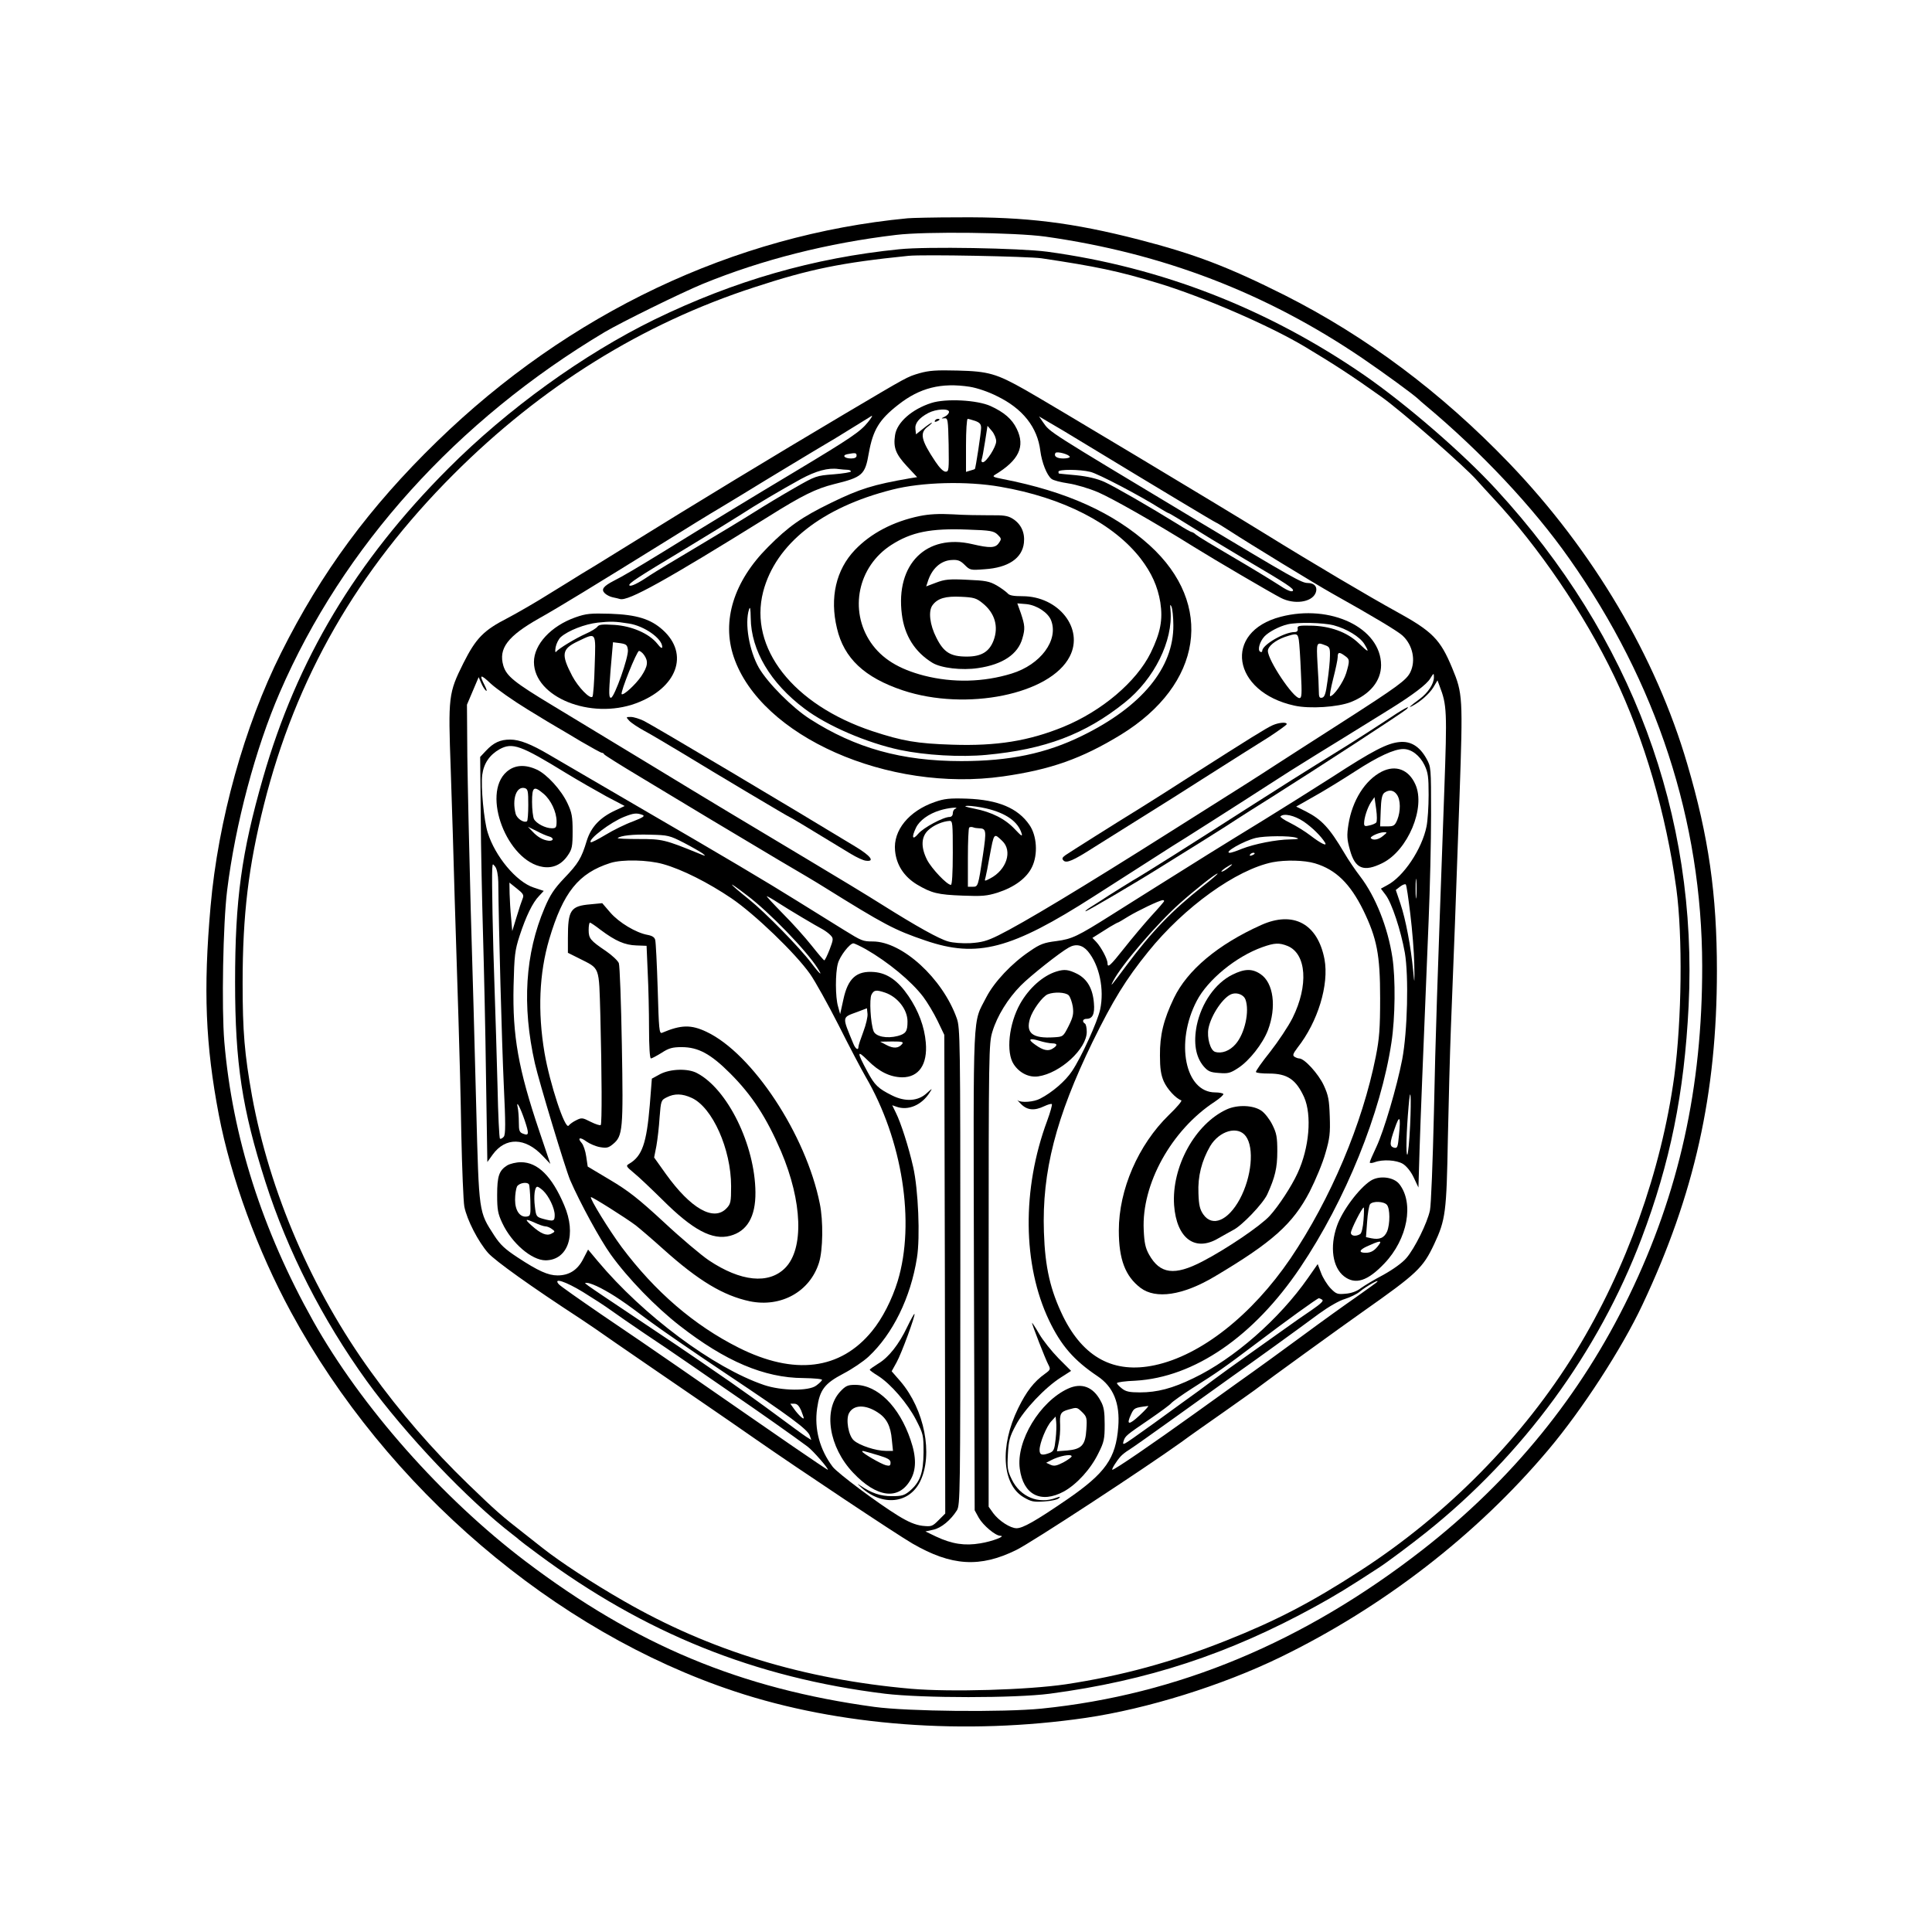 <?xml version="1.0" standalone="no"?>
<!DOCTYPE svg PUBLIC "-//W3C//DTD SVG 20010904//EN"
 "http://www.w3.org/TR/2001/REC-SVG-20010904/DTD/svg10.dtd">
<svg version="1.0" xmlns="http://www.w3.org/2000/svg"
 width="1024pt" height="1024pt" viewBox="0 0 1024 1024"
 preserveAspectRatio="xMidYMid meet">

<g transform="translate(0,1024) scale(0.1,-0.1)"
fill="#000000" stroke="none">
<path d="M4810 9083 c-921 -88 -1795 -503 -2494 -1183 -358 -348 -613 -694
-826 -1120 -195 -389 -334 -889 -374 -1345 -39 -442 -27 -733 44 -1105 64
-333 205 -718 382 -1044 506 -933 1397 -1695 2353 -2011 551 -183 1222 -233
1860 -140 326 48 721 171 1030 321 545 265 1041 648 1421 1099 179 212 390
537 499 769 276 585 395 1119 395 1770 0 407 -44 712 -157 1096 -166 568 -500
1132 -943 1594 -361 376 -757 672 -1190 891 -301 151 -476 218 -774 295 -350
90 -598 121 -955 118 -130 0 -252 -3 -271 -5z m730 -97 c623 -88 1170 -298
1680 -644 113 -77 268 -190 296 -216 6 -6 24 -22 40 -35 293 -245 569 -538
761 -811 464 -658 704 -1392 705 -2160 1 -644 -123 -1202 -387 -1747 -256
-529 -621 -977 -1095 -1347 -629 -490 -1298 -769 -2020 -842 -202 -20 -707
-15 -885 9 -711 97 -1264 328 -1850 772 -442 335 -871 820 -1125 1273 -271
484 -428 976 -471 1480 -15 180 -7 627 15 804 43 348 150 751 279 1048 334
772 938 1442 1722 1910 90 53 403 207 519 255 315 129 664 217 1026 260 156
19 631 13 790 -9z"/>
<path d="M4767 8919 c-456 -46 -875 -167 -1297 -372 -378 -185 -779 -474
-1095 -791 -490 -491 -801 -1012 -981 -1639 -114 -397 -148 -645 -148 -1082 0
-430 37 -672 161 -1060 118 -368 302 -729 537 -1055 204 -282 537 -632 774
-814 15 -11 29 -23 32 -26 3 -3 48 -38 100 -76 567 -421 1151 -656 1840 -741
201 -24 689 -24 874 0 519 69 950 211 1407 462 106 58 181 104 334 204 43 27
180 130 255 190 513 410 911 953 1140 1556 152 401 227 770 250 1233 50 1012
-302 1958 -1019 2737 -178 194 -478 453 -702 608 -512 352 -1074 571 -1679
653 -145 19 -640 28 -783 13z m753 -48 c288 -43 409 -68 619 -132 240 -73 588
-224 776 -336 160 -96 252 -156 405 -265 104 -73 449 -375 509 -445 19 -21 57
-63 85 -93 240 -257 483 -613 642 -945 159 -332 274 -725 329 -1125 34 -252
29 -696 -11 -995 -69 -502 -255 -1023 -521 -1457 -279 -455 -681 -864 -1143
-1163 -259 -168 -448 -266 -710 -370 -289 -115 -554 -187 -850 -232 -204 -30
-609 -42 -820 -24 -570 50 -1068 202 -1527 467 -162 93 -332 204 -427 279 -21
17 -66 52 -99 78 -118 92 -148 118 -297 262 -188 182 -358 378 -513 593 -314
433 -538 955 -631 1462 -40 224 -50 342 -50 600 0 361 31 619 113 945 169 673
495 1241 1005 1751 467 467 1001 799 1596 992 293 96 461 130 815 166 78 8
631 -3 705 -13z"/>
<path d="M4874 8262 c-68 -20 -59 -16 -394 -214 -391 -232 -779 -467 -1175
-713 -104 -65 -206 -127 -225 -138 -19 -12 -93 -58 -165 -102 -71 -45 -172
-103 -223 -130 -129 -66 -169 -107 -236 -240 -79 -159 -81 -175 -67 -564 6
-179 16 -488 21 -686 6 -198 15 -484 20 -635 5 -151 12 -426 15 -610 4 -184
11 -357 16 -385 14 -71 74 -187 127 -247 40 -43 222 -174 489 -348 29 -19 113
-76 185 -127 133 -91 223 -154 478 -328 74 -51 194 -133 265 -183 218 -152
745 -503 831 -553 207 -120 359 -129 551 -34 80 39 674 428 875 572 36 27 140
100 230 163 89 63 170 120 178 127 34 27 444 324 555 402 287 202 317 231 376
356 61 130 66 169 73 561 4 193 11 457 16 585 14 350 28 711 46 1234 18 520
17 539 -39 674 -63 152 -104 194 -295 299 -142 78 -440 254 -697 413 -236 146
-1148 693 -1270 762 -154 87 -196 99 -360 103 -113 3 -151 0 -201 -14z m266
-72 c38 -6 98 -26 145 -50 136 -66 214 -165 229 -290 8 -61 34 -128 59 -148 9
-8 49 -18 89 -24 41 -6 111 -27 158 -47 78 -34 297 -158 510 -291 111 -69 408
-243 459 -269 70 -36 161 -24 183 24 14 31 -3 55 -40 55 -33 0 -74 23 -607
343 -777 467 -758 454 -796 508 l-22 32 49 -29 c27 -15 119 -70 204 -122 369
-224 682 -412 686 -412 2 0 35 -20 72 -44 103 -67 458 -284 542 -331 218 -122
348 -200 374 -224 54 -50 71 -132 41 -194 -21 -42 -64 -74 -365 -267 -140 -90
-298 -191 -350 -225 -109 -71 -136 -88 -556 -353 -468 -296 -780 -484 -913
-550 -61 -30 -88 -37 -149 -41 -41 -2 -93 2 -116 9 -48 13 -168 80 -351 195
-71 45 -249 153 -395 240 -399 239 -477 285 -835 503 -181 110 -413 250 -515
312 -204 123 -245 156 -262 211 -27 92 22 157 192 253 100 56 280 166 675 411
99 62 227 141 285 175 58 35 164 99 235 143 72 44 189 114 260 157 72 42 166
99 210 127 44 27 86 53 94 58 8 5 0 -10 -19 -33 -40 -50 -92 -85 -385 -261
-209 -125 -487 -294 -702 -427 -142 -87 -213 -129 -259 -152 -56 -29 -69 -46
-49 -66 9 -9 28 -19 43 -22 15 -3 32 -7 38 -9 43 -13 245 100 784 435 183 115
255 150 351 174 151 37 164 49 184 165 22 122 55 177 155 255 115 91 229 119
380 96z m530 -372 c0 -4 -15 -8 -34 -8 -35 0 -52 12 -42 29 7 11 76 -8 76 -21z
m-1130 7 c0 -10 -10 -15 -29 -15 -36 0 -50 17 -19 23 42 8 48 7 48 -8z m-49
-75 c11 0 19 -4 19 -9 0 -4 -42 -11 -92 -15 -91 -7 -95 -8 -208 -73 -63 -36
-158 -93 -210 -126 -52 -33 -189 -116 -305 -185 -115 -68 -229 -137 -253 -153
-60 -41 -98 -59 -106 -52 -8 9 42 42 289 190 116 70 246 150 290 178 97 63
223 137 330 196 80 43 144 61 199 53 16 -2 37 -4 47 -4z m1288 -11 c38 -8 267
-128 372 -195 21 -13 41 -24 43 -24 4 0 62 -35 226 -137 36 -22 117 -70 180
-108 226 -133 262 -157 252 -167 -7 -7 -33 4 -79 35 -37 24 -147 91 -243 147
-96 56 -182 108 -191 116 -8 8 -19 14 -23 14 -3 0 -35 17 -69 39 -155 96 -341
203 -394 227 -38 17 -89 29 -148 35 -49 4 -91 9 -92 9 -2 0 -3 5 -3 10 0 13
112 13 169 -1z m-2983 -1259 c76 -47 148 -90 159 -96 11 -6 66 -39 123 -73 57
-33 107 -61 112 -61 5 0 10 -3 12 -8 2 -4 86 -57 188 -118 102 -62 271 -163
375 -226 105 -63 269 -161 365 -218 96 -56 202 -119 235 -140 323 -201 375
-229 540 -285 275 -94 454 -47 894 235 217 139 397 254 414 265 23 13 401 254
507 323 47 30 101 65 120 77 96 60 202 126 263 163 153 95 205 127 260 161
126 78 199 134 217 164 19 31 20 31 20 7 0 -35 -32 -83 -77 -116 -49 -36 -63
-49 -38 -36 44 23 91 65 112 99 l22 37 11 -30 c39 -101 40 -133 25 -554 -39
-1084 -46 -1277 -55 -1710 -6 -256 -15 -487 -21 -515 -14 -67 -81 -202 -125
-253 -21 -25 -70 -60 -122 -89 -48 -25 -102 -58 -120 -71 -20 -16 -51 -27 -80
-29 -43 -4 -50 -2 -80 29 -18 19 -41 56 -50 81 l-18 47 -51 -73 c-152 -218
-394 -430 -608 -532 -111 -54 -192 -75 -283 -75 -55 0 -75 4 -96 21 -14 11
-26 24 -26 28 0 5 44 11 98 13 312 18 627 234 873 599 241 358 428 821 484
1194 20 131 22 339 5 450 -24 159 -89 323 -171 430 -24 31 -63 88 -85 126 -78
132 -120 176 -202 218 l-52 26 97 55 c54 30 151 90 216 132 120 78 206 118
255 118 43 0 87 -34 112 -85 19 -40 22 -62 22 -158 0 -62 -5 -137 -11 -167
-24 -120 -122 -267 -209 -312 l-33 -18 25 -33 c33 -43 81 -189 102 -307 21
-124 14 -417 -14 -565 -28 -145 -97 -379 -137 -464 -19 -40 -35 -77 -35 -82 0
-5 12 -4 26 1 42 16 116 12 150 -9 19 -12 42 -40 57 -72 l25 -53 6 200 c6 185
16 433 48 1214 7 168 13 420 13 560 0 254 0 255 -25 300 -36 64 -83 93 -142
87 -65 -6 -141 -45 -358 -186 -102 -65 -264 -167 -360 -226 -96 -59 -230 -141
-297 -183 -67 -42 -186 -117 -265 -166 -79 -49 -190 -120 -248 -156 -179 -113
-208 -127 -291 -138 -65 -8 -87 -16 -140 -53 -96 -64 -189 -163 -231 -244 -74
-146 -69 -27 -66 -1446 l4 -1274 22 -40 c23 -40 88 -95 114 -95 32 -1 -43 -30
-106 -40 -82 -14 -150 -4 -235 36 l-56 27 41 9 c43 9 93 51 126 103 17 29 18
84 18 1293 0 1204 -1 1265 -19 1315 -75 211 -289 407 -445 407 -53 0 -59 3
-153 61 -32 20 -143 89 -248 154 -165 103 -379 230 -835 495 -168 98 -405 236
-480 280 -95 56 -156 80 -206 80 -53 0 -88 -16 -129 -60 l-30 -32 3 -311 c1
-172 7 -454 12 -627 5 -173 13 -516 16 -762 l7 -447 28 39 c68 94 173 92 265
-6 l41 -43 -58 172 c-112 331 -143 507 -137 771 4 163 7 189 32 266 34 104 69
176 103 211 l25 27 -54 18 c-91 30 -204 165 -243 291 -20 62 -37 244 -29 306
8 61 39 106 92 136 68 37 112 21 353 -127 64 -39 160 -94 213 -123 l97 -51
-49 -23 c-82 -38 -129 -88 -152 -161 -28 -93 -45 -121 -120 -199 -53 -56 -74
-88 -103 -156 -104 -244 -121 -518 -52 -825 24 -104 161 -557 187 -619 52
-120 159 -316 215 -394 91 -127 239 -279 365 -377 242 -189 449 -277 655 -278
60 -1 102 -5 100 -10 -2 -6 -16 -19 -31 -30 -40 -30 -184 -28 -276 3 -268 91
-641 369 -882 657 l-51 61 -26 -50 c-30 -59 -75 -87 -136 -87 -50 0 -103 24
-211 95 -67 44 -92 67 -124 116 -83 129 -81 112 -96 684 -7 281 -20 751 -29
1045 -8 294 -16 659 -18 810 l-2 275 31 73 31 73 13 -30 c7 -17 18 -35 25 -41
8 -6 5 5 -6 27 -31 60 -23 62 34 8 30 -27 116 -88 193 -135z m609 -559 c15 -6
5 -13 -51 -35 -39 -14 -104 -46 -145 -71 -40 -24 -75 -42 -78 -39 -15 15 106
107 178 135 50 20 66 21 96 10z m3504 -35 c47 -32 93 -78 114 -112 13 -22 -22
-5 -78 38 -27 21 -76 51 -108 67 -31 15 -54 31 -50 34 17 18 74 5 122 -27z
m-3284 -113 c44 -23 89 -49 100 -57 18 -15 16 -15 -20 0 -181 74 -195 77 -318
77 -64 0 -115 2 -113 5 14 13 82 21 171 18 95 -2 104 -4 180 -43z m3245 27
c19 -6 12 -8 -32 -9 -74 -1 -190 -24 -256 -50 -29 -12 -57 -21 -63 -21 -38 0
74 64 138 79 47 11 180 12 213 1z m-220 -84 c0 -2 -7 -7 -16 -10 -8 -3 -12 -2
-9 4 6 10 25 14 25 6z m-3135 -56 c100 -28 239 -98 363 -182 122 -83 338 -290
416 -401 26 -37 94 -159 151 -271 56 -112 121 -235 143 -273 195 -334 264
-773 170 -1083 -30 -98 -81 -198 -136 -265 -168 -206 -412 -236 -707 -88 -237
119 -443 297 -620 533 -68 92 -170 258 -163 265 4 4 185 -110 238 -150 19 -15
85 -71 146 -126 187 -168 318 -246 458 -276 166 -34 319 51 367 205 21 67 23
222 4 313 -73 365 -357 795 -600 910 -82 39 -135 38 -236 -5 -15 -6 -17 18
-23 231 -4 131 -10 248 -13 260 -3 15 -15 23 -41 28 -61 11 -151 65 -197 118
l-43 50 -62 -6 c-106 -9 -120 -30 -120 -178 l0 -79 58 -29 c114 -58 106 -36
114 -303 8 -313 9 -573 2 -581 -4 -3 -27 4 -53 17 -43 22 -48 23 -76 9 -17 -8
-35 -21 -41 -29 -19 -24 -100 223 -128 386 -37 219 -28 422 25 602 74 249 155
350 324 404 63 20 199 17 280 -6z m3455 4 c110 -33 186 -107 256 -249 72 -149
89 -235 89 -465 0 -162 -4 -214 -23 -310 -71 -357 -239 -754 -452 -1070 -205
-301 -475 -514 -720 -566 -216 -46 -377 40 -485 258 -68 140 -96 260 -102 448
-11 319 64 609 258 1008 108 220 176 331 295 478 191 237 467 435 659 474 68
13 169 11 225 -6z m-4329 -98 c2 -236 19 -856 29 -1073 10 -209 10 -266 0
-278 -7 -8 -16 -13 -20 -10 -4 2 -10 127 -13 277 -4 150 -11 388 -16 528 -9
251 -15 566 -12 625 2 29 2 29 16 11 9 -12 15 -44 16 -80z m3869 74 c-14 -11
-29 -20 -35 -20 -5 0 4 9 20 20 38 25 48 25 15 0z m-137 -99 c-160 -126 -269
-239 -401 -416 -84 -113 -90 -120 -72 -85 43 84 231 303 353 412 82 73 188
157 200 158 5 0 -31 -31 -80 -69z m1134 -53 c-2 -24 -4 -5 -4 42 0 47 2 66 4
43 2 -24 2 -62 0 -85z m-4737 -11 c-5 -12 -20 -56 -32 -97 l-23 -75 -6 70 c-4
39 -7 96 -8 128 l-1 59 40 -32 c33 -26 38 -34 30 -53z m4705 -82 c10 -82 20
-202 21 -265 2 -109 1 -111 -6 -35 -12 128 -40 274 -67 354 l-25 74 23 18 c13
10 27 15 30 11 4 -4 14 -74 24 -157z m-3515 99 c118 -89 315 -293 373 -385 31
-48 12 -33 -33 27 -62 82 -243 267 -330 337 -116 93 -122 107 -10 21z m163
-38 c62 -40 202 -123 238 -142 14 -8 33 -22 42 -32 15 -16 14 -22 -6 -75 -12
-31 -25 -57 -28 -57 -3 0 -33 35 -67 78 -34 43 -102 119 -153 170 -50 51 -88
92 -85 92 3 0 30 -15 59 -34z m2047 8 c0 -3 -31 -39 -69 -80 -37 -41 -101
-117 -142 -169 -75 -95 -89 -107 -89 -80 0 22 -34 85 -59 112 l-21 22 27 17
c16 10 45 28 65 41 21 12 40 23 42 23 3 0 28 15 57 33 48 29 163 85 182 86 4
1 7 -2 7 -5z m-2986 -153 c79 -59 128 -80 189 -82 l54 -2 6 -141 c4 -78 7
-212 7 -298 0 -95 4 -158 10 -158 5 0 31 14 57 30 38 25 58 30 106 30 88 0
154 -36 257 -139 117 -117 193 -235 270 -414 113 -266 122 -517 21 -618 -87
-87 -235 -72 -404 41 -40 27 -147 117 -238 202 -134 124 -189 167 -285 224
l-119 71 -8 54 c-4 29 -15 61 -24 71 -25 28 -8 33 25 8 17 -12 49 -26 72 -30
35 -6 45 -4 69 16 52 43 55 75 47 525 -4 226 -11 420 -16 434 -5 13 -36 42
-68 64 -83 56 -92 67 -92 112 0 21 3 39 7 39 3 0 29 -17 57 -39z m1405 -102
c117 -67 241 -169 304 -252 22 -29 56 -86 76 -127 l36 -75 3 -1268 2 -1269
-35 -35 c-34 -34 -38 -35 -87 -30 -37 5 -73 20 -127 53 -112 69 -320 225 -347
259 -69 91 -99 201 -83 311 14 98 39 131 140 184 46 24 105 64 132 89 129 120
224 314 257 524 18 109 7 364 -20 482 -24 106 -65 234 -92 288 l-19 39 23 -8
c62 -22 134 9 176 76 15 23 14 23 -16 -4 -46 -43 -114 -47 -184 -12 -74 37
-92 54 -131 127 -56 104 -56 117 2 59 61 -61 119 -89 183 -90 88 0 135 68 125
184 -7 83 -38 168 -92 247 -56 82 -112 121 -181 127 -94 8 -140 -33 -164 -146
l-17 -77 -11 40 c-15 50 -15 178 -1 228 10 39 63 107 82 107 6 0 35 -14 66
-31z m1177 -11 c61 -73 88 -201 65 -309 -14 -64 -99 -252 -149 -326 -34 -52
-106 -114 -169 -146 -33 -18 -101 -23 -119 -9 -5 4 3 -5 18 -20 33 -33 71 -36
123 -11 19 9 37 14 40 11 3 -3 -8 -43 -25 -89 -134 -361 -130 -763 10 -1057
64 -134 132 -212 257 -296 84 -56 120 -144 110 -269 -13 -167 -67 -244 -272
-385 -168 -115 -234 -152 -267 -152 -33 0 -93 39 -123 79 l-25 35 0 1227 c0
1192 1 1229 20 1291 25 83 82 175 150 244 50 51 208 176 255 202 37 21 72 14
101 -20z m-1075 -219 c67 -23 119 -90 119 -153 0 -52 -8 -65 -52 -77 -58 -15
-117 -3 -128 26 -16 43 -23 170 -11 193 13 25 24 27 72 11z m-115 -207 c-14
-37 -26 -73 -26 -80 0 -21 -15 -13 -27 16 -61 148 -62 138 22 169 l50 19 3
-29 c2 -15 -8 -58 -22 -95z m205 -66 c-19 -23 -46 -24 -82 -5 l-34 18 64 1
c53 0 62 -2 52 -14z m2693 -430 c-4 -86 -11 -156 -15 -156 -8 0 -5 122 7 258
10 118 15 55 8 -102z m-4693 26 c24 -72 23 -83 -8 -71 -20 7 -23 16 -23 61 0
29 -3 64 -6 78 -10 45 14 0 37 -68z m4634 -77 c-6 -65 -8 -72 -26 -68 -25 7
-24 24 3 101 26 76 33 67 23 -33z m-4325 -833 c52 -32 120 -76 150 -98 30 -22
109 -76 175 -121 66 -44 170 -114 230 -156 61 -42 171 -118 245 -169 129 -88
316 -220 390 -275 30 -22 117 -123 107 -123 -2 0 -84 55 -183 123 -180 124
-243 168 -604 418 -107 74 -292 201 -411 281 -118 81 -221 153 -228 162 -30
36 37 14 129 -42z m4205 50 c-6 -5 -55 -40 -110 -79 -55 -38 -179 -127 -275
-198 -96 -71 -256 -187 -355 -257 -99 -71 -198 -142 -220 -158 -231 -166 -427
-300 -439 -300 -7 0 22 47 44 71 8 9 28 25 45 35 16 10 127 88 245 173 118 85
253 181 300 215 111 78 352 252 461 333 51 37 108 70 137 78 28 9 64 26 79 39
36 30 118 75 88 48z m-4111 -29 c70 -37 122 -72 256 -173 63 -47 248 -174 410
-282 340 -227 430 -294 442 -327 l8 -23 -27 17 c-16 10 -86 62 -158 115 -71
53 -182 132 -245 176 -63 43 -140 96 -170 117 -30 21 -176 120 -325 219 -312
209 -283 188 -261 188 10 0 41 -12 70 -27z m3824 -62 c9 -5 -7 -21 -55 -54
-37 -25 -105 -72 -149 -104 -45 -32 -131 -93 -190 -135 -60 -42 -140 -100
-179 -129 -38 -29 -114 -85 -168 -123 -54 -39 -121 -88 -150 -109 -29 -21 -78
-56 -111 -79 -53 -37 -57 -38 -51 -17 9 28 12 31 140 118 55 38 106 75 113 84
8 9 57 44 110 78 139 88 169 109 340 238 158 120 323 239 332 240 3 0 11 -3
18 -8z m-2762 -586 c7 -19 14 -37 14 -41 0 -10 -29 17 -51 48 l-20 28 21 0
c15 0 25 -11 36 -35z m1794 -27 c-57 -53 -72 -52 -45 6 16 34 18 35 90 44 6 1
-15 -22 -45 -50z"/>
<path d="M4936 8104 c-103 -33 -182 -103 -192 -170 -10 -66 3 -100 62 -164
l55 -59 -38 -6 c-196 -34 -266 -56 -418 -130 -156 -76 -226 -125 -335 -235
-181 -181 -246 -391 -181 -582 142 -420 818 -720 1428 -633 252 36 416 94 624
221 433 266 497 691 152 1004 -192 173 -439 285 -778 351 -51 10 -57 13 -41
23 126 76 161 149 115 243 -25 52 -67 88 -139 121 -71 32 -237 41 -314 16z
m94 -47 c0 -8 -10 -19 -22 -25 -21 -10 -21 -11 -3 -9 19 2 20 -5 23 -140 2
-134 1 -143 -16 -143 -12 0 -32 20 -54 53 -77 115 -85 153 -40 186 15 11 24
21 21 21 -3 0 -24 -14 -45 -31 l-39 -31 -3 27 c-4 31 18 59 68 86 42 22 110
25 110 6z m139 -48 c24 -9 31 -17 31 -37 0 -26 -29 -214 -33 -218 -1 -1 -12
-5 -24 -8 l-23 -7 0 140 c0 78 4 141 9 141 4 0 22 -5 40 -11z m111 -108 c0
-29 -52 -111 -71 -111 -6 0 -9 6 -6 14 3 8 11 51 18 96 l13 83 23 -27 c13 -15
23 -40 23 -55z m22 -241 c332 -57 600 -195 744 -381 58 -76 90 -147 104 -232
14 -92 1 -160 -51 -267 -76 -154 -259 -309 -464 -393 -182 -74 -352 -102 -588
-94 -187 6 -263 19 -424 72 -420 140 -655 441 -578 739 66 253 311 447 685
541 156 40 395 46 572 15z m917 -733 c2 -226 -167 -432 -484 -587 -191 -94
-385 -134 -640 -134 -316 0 -562 69 -802 223 -94 60 -224 191 -271 272 -51 90
-76 235 -52 309 6 18 8 5 9 -46 2 -172 105 -345 285 -480 120 -91 332 -182
507 -219 133 -28 320 -39 457 -26 311 29 523 109 733 277 157 125 257 328 243
489 -3 31 -2 35 5 20 5 -11 10 -55 10 -98z"/>
<path d="M4955 8010 c-3 -6 1 -7 9 -4 18 7 21 14 7 14 -6 0 -13 -4 -16 -10z"/>
<path d="M4875 7505 c-141 -29 -260 -92 -344 -180 -100 -105 -134 -253 -95
-415 37 -159 146 -261 349 -329 337 -112 783 -21 885 180 76 147 -59 319 -251
319 -48 0 -70 4 -79 16 -8 8 -33 27 -57 41 -39 22 -59 26 -156 30 -96 5 -120
2 -165 -15 l-53 -20 7 21 c21 72 70 117 130 119 31 2 45 -4 67 -26 28 -28 31
-29 106 -23 125 8 199 58 208 140 6 54 -15 100 -60 128 -26 16 -48 19 -122 18
-49 0 -137 1 -195 5 -73 4 -126 1 -175 -9z m413 -99 c20 -20 21 -23 6 -44 -18
-27 -47 -28 -141 -6 -243 57 -407 -106 -373 -372 14 -113 69 -200 162 -257 46
-28 156 -41 242 -28 131 19 212 74 235 158 15 51 13 69 -8 132 l-19 53 49 -4
c55 -6 114 -45 130 -86 41 -105 -56 -235 -209 -282 -149 -46 -311 -50 -464
-11 -135 35 -224 90 -283 176 -116 171 -68 402 108 516 107 69 209 90 407 82
121 -4 137 -7 158 -27z m-80 -363 c65 -52 86 -124 58 -198 -23 -60 -65 -85
-142 -85 -86 0 -122 22 -161 100 -35 68 -44 142 -20 173 27 36 69 48 150 44
68 -3 82 -7 115 -34z"/>
<path d="M3050 6968 c-130 -46 -220 -144 -220 -237 1 -186 300 -307 540 -219
219 81 285 261 143 389 -64 58 -138 81 -278 86 -106 3 -128 1 -185 -19z m284
-33 c82 -13 176 -80 176 -124 0 -10 -9 -5 -26 17 -43 54 -135 94 -228 100 -63
4 -82 2 -90 -10 -6 -8 -33 -25 -61 -37 -54 -24 -145 -79 -158 -96 -5 -5 -5 6
-2 25 4 19 16 44 28 54 39 34 126 68 195 76 67 7 92 7 166 -5z m-182 -222 c-2
-87 -8 -162 -12 -166 -13 -14 -75 50 -107 110 -60 115 -56 143 30 184 99 47
95 53 89 -128z m176 82 c4 -39 -71 -249 -89 -253 -12 -2 -13 19 -3 145 7 81
13 148 13 149 1 0 18 -2 39 -5 32 -5 37 -10 40 -36z m86 -27 c23 -33 20 -59
-15 -112 -30 -44 -95 -104 -104 -95 -8 9 80 229 92 229 6 0 19 -10 27 -22z"/>
<path d="M6788 6971 c-308 -80 -258 -399 73 -471 81 -18 230 -8 299 19 102 41
160 112 160 196 -1 197 -268 325 -532 256z m280 -45 c71 -19 139 -61 163 -99
29 -48 24 -48 -30 4 -61 59 -153 92 -256 93 -61 1 -70 -1 -67 -16 2 -12 -4
-18 -16 -18 -55 0 -172 -68 -172 -100 0 -6 -5 -8 -11 -4 -15 9 -2 54 23 81 23
24 77 53 123 64 52 12 188 9 243 -5z m-184 -78 c3 -18 8 -95 11 -170 6 -119 5
-138 -8 -138 -33 0 -167 201 -167 250 0 24 39 56 90 74 63 21 68 20 74 -16z
m140 -28 c23 -8 26 -15 25 -57 0 -27 -6 -86 -13 -133 -9 -67 -15 -85 -29 -88
-14 -3 -17 4 -17 36 0 21 -3 87 -7 145 -6 114 -6 115 41 97z m104 -56 c26 -18
27 -25 7 -92 -15 -48 -66 -122 -85 -122 -4 0 3 41 16 92 13 51 24 102 24 115
0 27 8 29 38 7z"/>
<path d="M3335 6420 c10 -11 46 -35 79 -53 34 -18 124 -72 201 -118 185 -113
565 -339 569 -339 3 0 65 -37 326 -196 30 -18 66 -35 80 -36 48 -6 26 25 -55
74 -335 204 -1065 638 -1122 667 -23 11 -54 21 -69 21 -27 0 -27 0 -9 -20z"/>
<path d="M6745 6396 c-34 -15 -128 -74 -415 -257 -107 -69 -233 -149 -280
-178 -151 -93 -377 -236 -402 -253 -18 -13 -21 -19 -11 -29 15 -16 52 0 158
68 39 24 154 97 257 161 103 64 247 155 320 202 194 123 252 160 356 225 50
33 92 63 92 67 0 12 -41 9 -75 -6z"/>
<path d="M4954 5989 c-136 -47 -221 -150 -210 -258 7 -75 47 -137 116 -179 78
-46 110 -54 243 -59 102 -4 127 -2 185 16 89 29 154 77 182 136 32 66 26 166
-14 223 -61 89 -166 133 -331 139 -92 3 -120 0 -171 -18z m274 -34 c105 -25
168 -70 187 -133 5 -18 -3 -12 -35 22 -51 55 -123 92 -216 110 -50 10 -59 14
-34 15 19 0 64 -6 98 -14z m-165 -2 c-7 -2 -13 -13 -13 -24 0 -11 -7 -19 -17
-19 -33 0 -139 -57 -166 -89 -31 -37 -37 -20 -12 32 18 38 67 74 127 92 40 13
108 20 81 8z m-13 -233 c0 -109 -4 -170 -10 -170 -21 0 -102 86 -126 132 -34
67 -32 122 5 157 28 27 77 48 114 50 16 1 17 -13 17 -169z m138 130 c40 -1 41
-11 22 -140 -26 -171 -26 -170 -55 -170 l-25 0 0 153 c0 85 3 157 7 161 4 3
13 4 21 1 7 -3 21 -5 30 -5z m124 -67 c56 -53 23 -154 -64 -199 -31 -16 -31
-16 -24 8 3 12 13 61 21 108 24 128 22 126 67 83z"/>
<path d="M7338 6416 c-59 -39 -144 -93 -188 -121 -279 -173 -356 -222 -547
-344 -293 -188 -533 -340 -601 -379 -31 -19 -86 -53 -122 -76 -36 -24 -81 -52
-100 -64 -19 -12 -31 -22 -26 -22 8 0 267 152 391 230 33 20 134 84 225 140
91 57 176 111 190 121 14 9 95 61 180 114 241 152 694 447 715 466 28 27 -22
-1 -117 -65z"/>
<path d="M2685 6149 c-134 -118 3 -475 193 -504 54 -8 99 13 132 62 22 32 25
47 25 127 0 78 -4 99 -27 148 -33 71 -110 155 -163 179 -63 29 -118 25 -160
-12z m115 -175 c0 -45 -3 -85 -7 -87 -17 -10 -53 14 -60 40 -20 78 4 147 48
136 17 -5 19 -15 19 -89z m81 59 c39 -33 68 -95 69 -145 0 -34 -3 -38 -25 -38
-34 0 -82 25 -95 49 -5 11 -10 51 -10 90 0 81 9 88 61 44z m28 -226 c28 -7 27
-26 -2 -23 -30 4 -57 19 -85 49 l-24 25 45 -22 c24 -13 54 -26 66 -29z"/>
<path d="M7323 6150 c-88 -45 -156 -153 -176 -280 -9 -58 -8 -79 8 -135 27
-100 73 -119 173 -69 134 67 229 293 174 416 -35 79 -104 106 -179 68z m81
-122 c20 -28 20 -88 2 -133 -13 -31 -19 -35 -53 -35 l-38 0 3 82 c2 62 7 86
19 96 25 18 50 15 67 -10z m-110 -148 c-5 -5 -21 -12 -36 -15 -23 -6 -28 -4
-28 11 0 30 18 84 37 113 l18 26 9 -63 c5 -37 5 -67 0 -72z m37 -70 c-23 -20
-52 -26 -65 -13 -8 8 41 31 69 32 19 0 18 -1 -4 -19z"/>
<path d="M2688 4063 c-43 -27 -53 -57 -53 -157 0 -78 4 -99 27 -148 50 -107
156 -198 230 -198 119 1 165 138 98 293 -65 153 -140 227 -229 227 -25 0 -58
-8 -73 -17z m116 -101 c2 -4 6 -44 7 -87 2 -75 1 -80 -19 -83 -36 -5 -62 31
-62 89 0 28 5 59 10 70 11 19 54 27 64 11z m74 -32 c31 -29 62 -94 62 -130 0
-33 -6 -35 -62 -20 -35 10 -37 13 -43 65 -7 56 -1 105 13 105 5 0 18 -9 30
-20z m13 -190 c8 0 24 -6 34 -14 18 -13 18 -14 -3 -25 -25 -13 -56 0 -104 43
-39 35 -35 38 15 16 23 -11 49 -20 58 -20z"/>
<path d="M7265 3982 c-62 -40 -151 -159 -179 -240 -39 -111 -23 -220 38 -267
60 -46 125 -25 214 69 123 129 158 320 78 421 -30 37 -106 46 -151 17z m86
-128 c17 -20 17 -101 1 -141 -15 -34 -40 -45 -84 -36 l-28 6 6 81 c3 44 10 87
16 94 15 17 73 15 89 -4z m-124 -80 c-3 -40 -10 -70 -18 -75 -23 -14 -49 -10
-49 7 0 17 59 134 68 134 2 0 2 -30 -1 -66z m82 -131 c-23 -32 -42 -43 -71
-43 -37 0 -35 14 5 33 68 31 84 34 66 10z"/>
<path d="M6684 5337 c-229 -103 -391 -239 -462 -387 -55 -115 -75 -196 -74
-305 0 -67 5 -101 20 -136 18 -41 64 -91 93 -101 6 -2 -23 -37 -66 -78 -162
-158 -265 -395 -265 -612 0 -153 34 -242 115 -304 81 -61 224 -40 391 59 307
182 417 280 506 452 31 61 69 152 83 203 23 78 26 107 23 194 -3 88 -7 112
-32 166 -28 60 -102 142 -130 142 -6 0 -17 4 -25 9 -11 7 -8 16 16 48 108 137
168 334 143 469 -36 188 -165 258 -336 181z m141 -111 c100 -42 111 -210 26
-381 -22 -44 -76 -125 -119 -180 -44 -55 -78 -103 -75 -107 2 -5 33 -8 69 -8
97 0 143 -31 186 -125 42 -95 28 -269 -35 -404 -31 -68 -101 -175 -148 -226
-49 -53 -227 -174 -356 -241 -148 -77 -225 -67 -283 37 -19 34 -25 62 -28 130
-12 243 147 530 377 680 27 18 48 37 45 41 -3 4 -22 8 -43 8 -160 0 -213 265
-98 485 58 112 208 235 348 285 65 23 89 24 134 6z"/>
<path d="M6532 5074 c-91 -45 -164 -150 -189 -269 -18 -92 -6 -165 35 -215 24
-28 36 -34 83 -37 47 -4 60 -1 101 26 59 38 130 128 158 200 47 123 30 252
-39 298 -44 30 -85 29 -149 -3z m69 -131 c23 -62 -3 -181 -52 -237 -31 -36
-74 -52 -109 -41 -25 8 -44 75 -35 124 14 72 80 169 125 183 28 9 62 -5 71
-29z"/>
<path d="M6502 4360 c-168 -77 -293 -305 -279 -508 13 -176 111 -249 235 -175
26 15 61 34 77 43 46 22 159 140 182 190 41 90 53 140 53 228 0 75 -4 96 -26
140 -14 29 -40 62 -57 74 -43 31 -128 34 -185 8z m101 -142 c46 -62 31 -217
-32 -334 -62 -114 -145 -149 -193 -81 -18 26 -24 48 -26 112 -4 90 17 172 62
250 49 82 147 110 189 53z"/>
<path d="M3499 4547 l-44 -24 -11 -140 c-17 -204 -41 -271 -109 -311 -19 -11
-17 -14 25 -49 25 -20 92 -84 150 -141 162 -162 266 -217 360 -192 90 24 135
101 134 230 -2 251 -148 549 -311 633 -48 25 -140 22 -194 -6z m167 -126 c110
-50 209 -272 209 -468 0 -83 -2 -94 -24 -117 -68 -72 -190 -2 -322 182 l-62
87 12 61 c6 34 14 102 17 152 7 89 8 91 38 106 41 21 82 20 132 -3z"/>
<path d="M4809 3208 c-44 -93 -99 -163 -155 -196 -24 -15 -44 -29 -44 -32 0
-3 20 -18 45 -33 67 -43 155 -145 200 -232 39 -76 40 -82 40 -174 -1 -108 -18
-157 -75 -205 -27 -22 -41 -26 -93 -26 -61 0 -107 16 -167 56 -19 13 -17 10 5
-10 112 -101 254 -86 312 32 70 143 23 381 -104 530 l-47 54 26 47 c26 46 101
251 95 257 -2 2 -19 -29 -38 -68z"/>
<path d="M4454 2865 c-92 -98 -61 -295 68 -431 125 -132 240 -147 303 -39 32
54 33 121 1 214 -60 177 -175 291 -294 291 -38 0 -50 -5 -78 -35z m198 -111
c47 -30 69 -72 75 -146 l6 -58 -38 0 c-52 0 -141 29 -170 56 -28 25 -43 111
-25 144 24 45 86 47 152 4z m6 -228 c49 -15 62 -23 62 -38 0 -17 -5 -19 -25
-14 -26 7 -125 64 -125 73 0 5 0 5 88 -21z"/>
<path d="M5600 5091 c-72 -22 -146 -88 -193 -171 -60 -107 -76 -258 -34 -321
31 -47 82 -71 130 -64 117 17 257 146 257 236 0 21 -4 41 -10 44 -16 10 -11
25 9 25 32 0 44 26 39 83 -6 77 -35 127 -88 155 -46 23 -68 26 -110 13z m64
-126 c8 -8 18 -36 22 -60 5 -38 2 -55 -22 -103 -29 -57 -29 -57 -79 -60 -112
-7 -149 22 -126 99 14 46 66 117 94 129 35 14 94 11 111 -5z m-87 -255 c28 0
30 -11 2 -28 -23 -15 -51 -9 -91 20 -42 29 -34 38 19 22 25 -8 57 -14 70 -14z"/>
<path d="M5470 3228 c0 -9 70 -190 86 -220 13 -25 12 -28 -17 -49 -59 -42 -99
-94 -143 -184 -98 -201 -85 -404 30 -471 39 -23 53 -26 109 -22 36 2 71 10 77
17 11 10 8 10 -15 2 -92 -35 -189 5 -234 97 -23 47 -25 61 -21 135 4 71 9 92
42 153 42 81 156 201 240 254 l53 34 -66 66 c-36 37 -83 95 -103 130 -21 36
-38 62 -38 58z"/>
<path d="M5661 2880 c-149 -68 -276 -278 -256 -424 18 -139 112 -187 234 -121
68 38 142 118 183 203 30 59 33 76 33 152 0 67 -4 94 -21 124 -39 75 -101 99
-173 66z m76 -126 c23 -23 25 -31 21 -90 -5 -84 -25 -105 -102 -112 l-54 -4 9
43 c6 24 9 67 8 95 -3 61 2 71 44 83 46 13 45 13 74 -15z m-142 -142 c-6 -55
-10 -64 -32 -73 -40 -15 -53 -11 -53 16 0 36 36 124 62 152 l23 25 3 -29 c2
-15 1 -56 -3 -91z m85 -91 c0 -4 -20 -19 -44 -32 -35 -18 -49 -21 -67 -13
l-24 11 25 13 c43 23 110 36 110 21z"/>
</g>
</svg>
